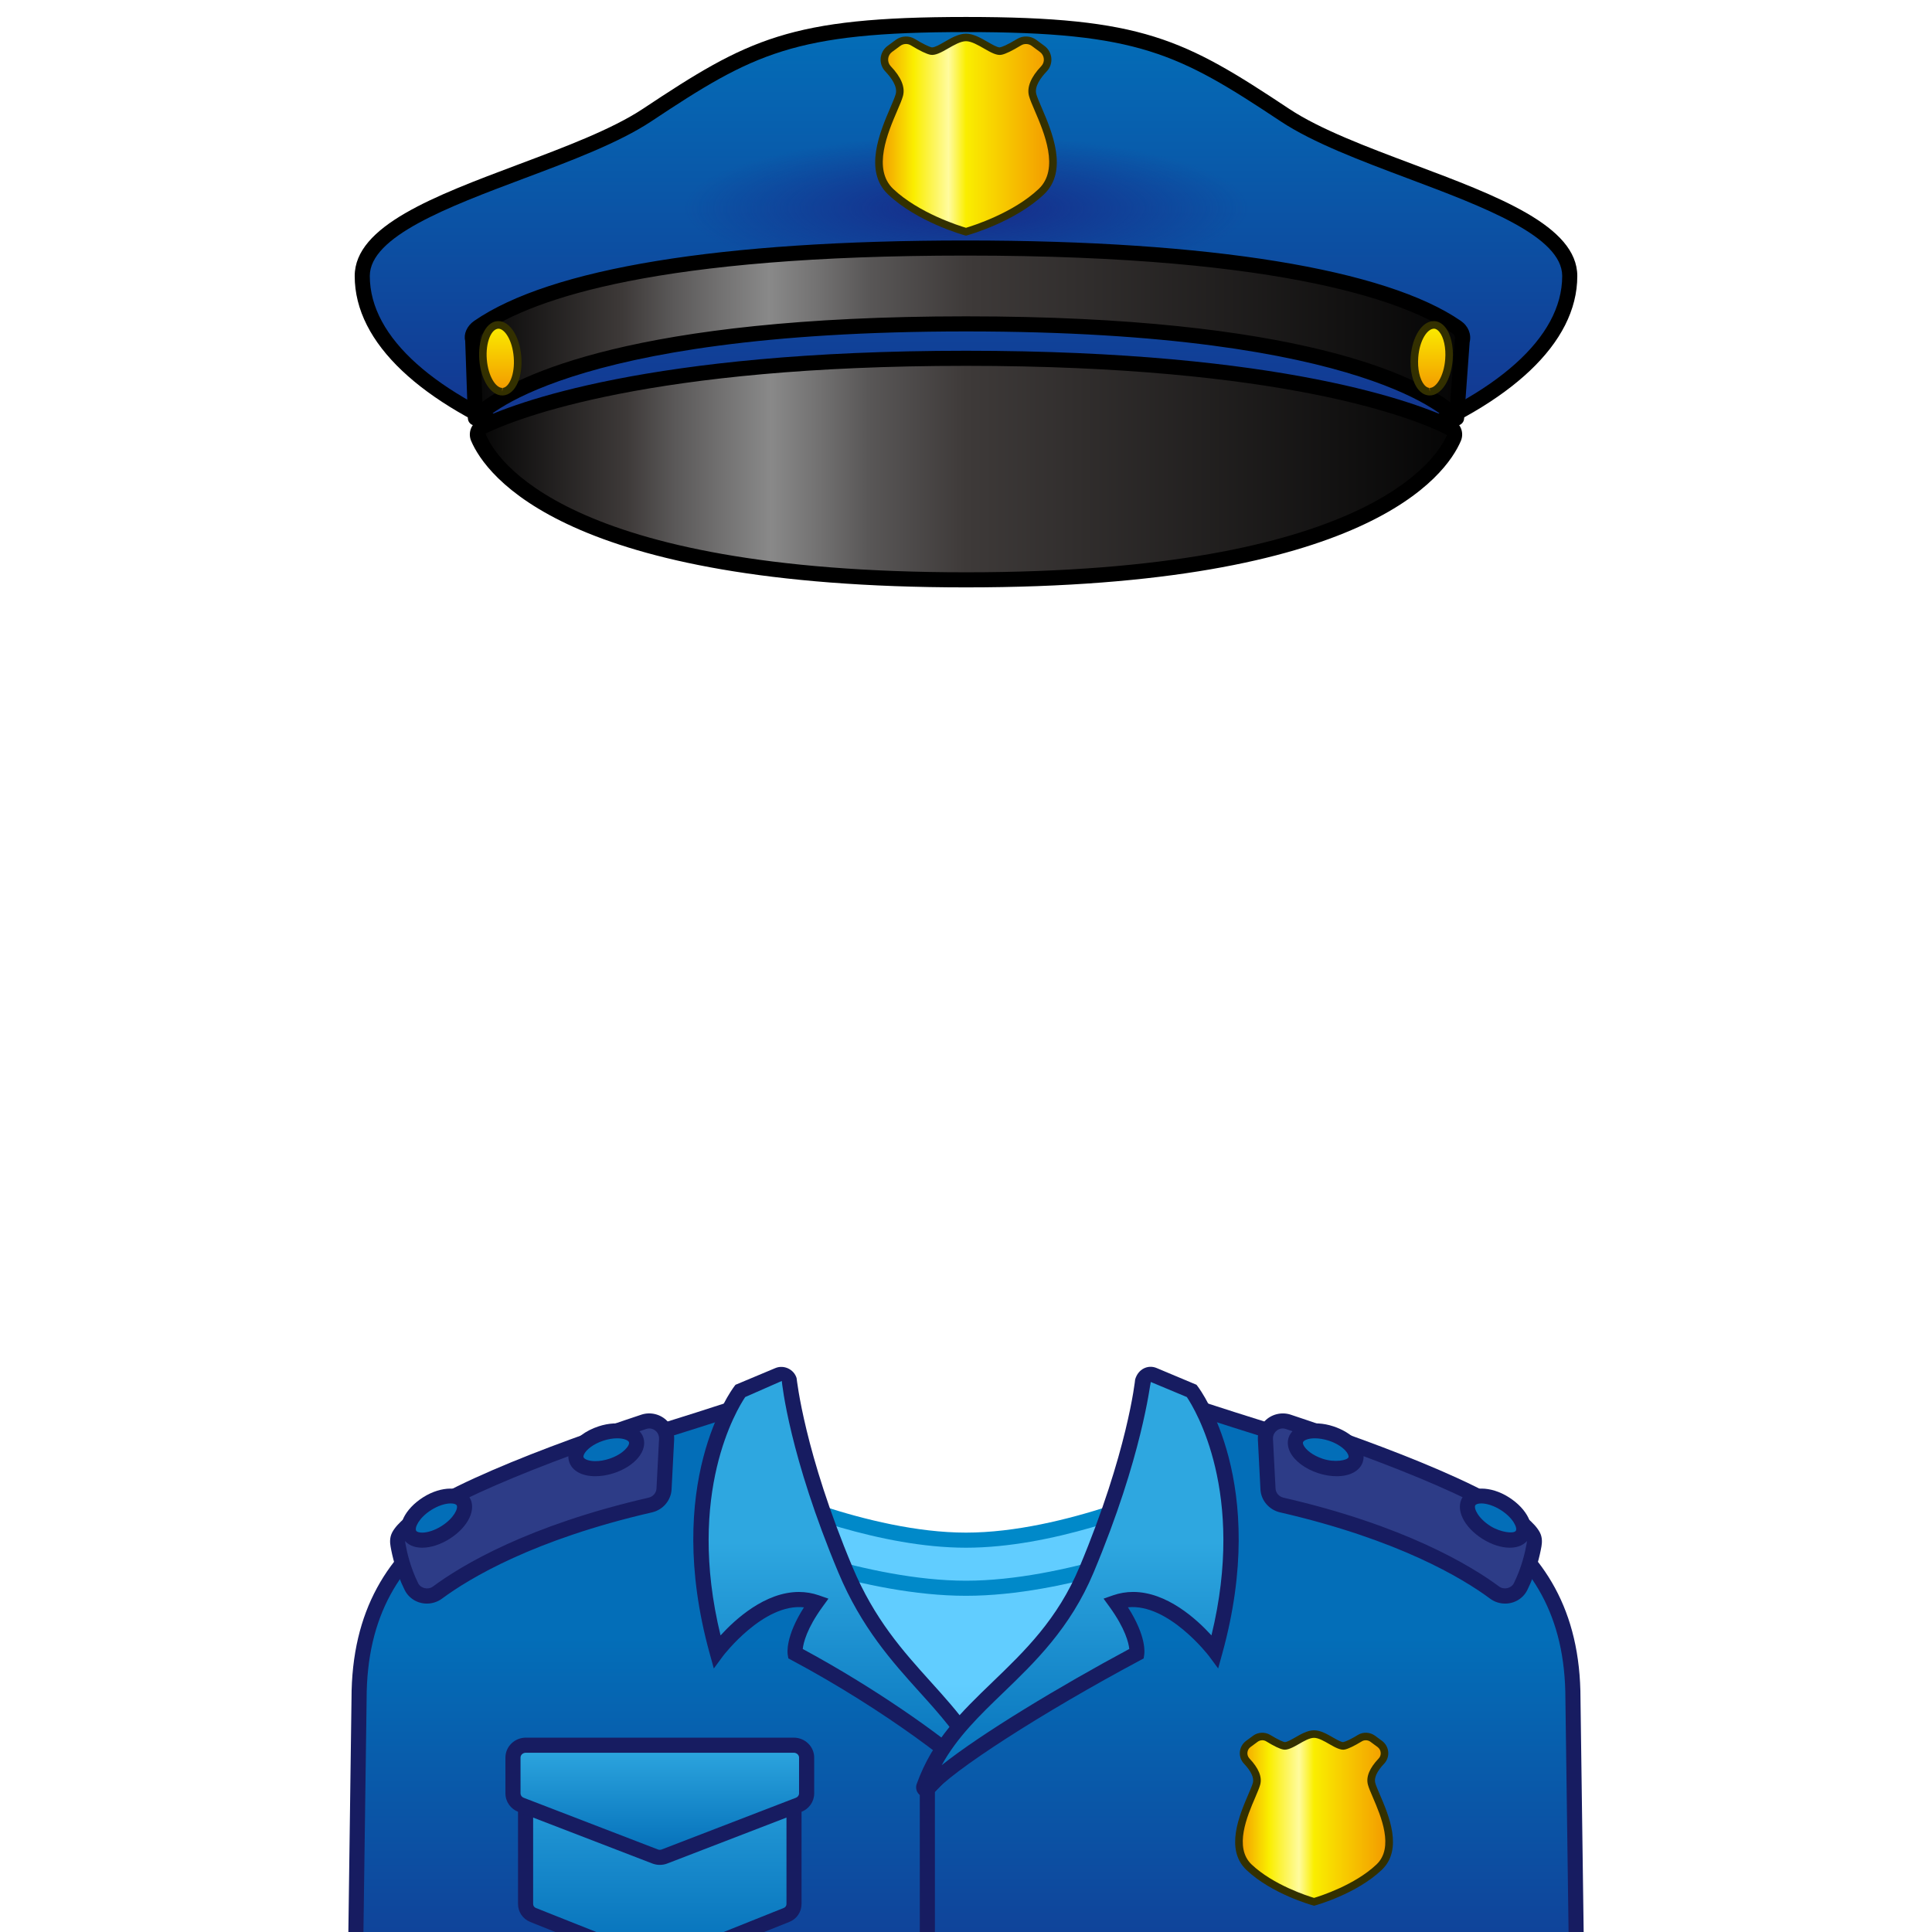 <?xml version="1.0" encoding="utf-8"?>
<!-- Generator: Adobe Illustrator 18.0.0, SVG Export Plug-In . SVG Version: 6.00 Build 0)  -->
<!DOCTYPE svg PUBLIC "-//W3C//DTD SVG 1.1//EN" "http://www.w3.org/Graphics/SVG/1.1/DTD/svg11.dtd">
<svg version="1.1" id="レイヤー_1" xmlns="http://www.w3.org/2000/svg" xmlns:xlink="http://www.w3.org/1999/xlink" x="0px"
	 y="0px" width="64px" height="64px" viewBox="0 0 64 64" style="enable-background:new 0 0 64 64;" xml:space="preserve">
<g>
	<g>
		<linearGradient id="SVGID_1_" gradientUnits="userSpaceOnUse" x1="32" y1="0.812" x2="32" y2="16.875">
			<stop  offset="0" style="stop-color:#036EB8"/>
			<stop  offset="1" style="stop-color:#172A88"/>
		</linearGradient>
		<path style="fill:url(#SVGID_1_);" d="M42.564,3.812c-3.358-2.23-4.689-3-10.564-3
			s-7.206,0.77-10.564,3C18.612,5.688,12,6.784,12,9.143c0,4.27,8.954,7.732,20,7.732
			s20-3.462,20-7.732C52,6.784,45.388,5.688,42.564,3.812z"/>
		<path d="M32,17.125c-11.355,0-20.25-3.506-20.25-7.982c0-1.659,2.639-2.65,5.433-3.699
			c1.521-0.571,3.093-1.162,4.115-1.84C24.777,1.293,26.156,0.562,32,0.562
			c5.843,0,7.223,0.731,10.703,3.042c1.021,0.679,2.594,1.269,4.114,1.84
			C49.611,6.493,52.25,7.484,52.25,9.143C52.25,13.619,43.355,17.125,32,17.125z M32,1.062
			c-5.7,0-7.042,0.711-10.426,2.958c-1.069,0.709-2.668,1.311-4.215,1.891
			C14.847,6.855,12.25,7.831,12.25,9.143C12.25,13.269,21.11,16.625,32,16.625
			c10.891,0,19.75-3.356,19.75-7.482c0-1.312-2.597-2.288-5.108-3.231
			c-1.547-0.581-3.146-1.182-4.216-1.891C39.042,1.773,37.699,1.062,32,1.062z"/>
	</g>
	
		<radialGradient id="SVGID_2_" cx="32" cy="5" r="7.667" gradientTransform="matrix(1.219 0 0 0.314 -7 5.32)" gradientUnits="userSpaceOnUse">
		<stop  offset="0" style="stop-color:#172A88"/>
		<stop  offset="1" style="stop-color:#172A88;stop-opacity:0"/>
	</radialGradient>
	<ellipse style="fill:url(#SVGID_2_);" cx="32" cy="6.892" rx="9.75" ry="2.892"/>
	<g>
		<linearGradient id="SVGID_3_" gradientUnits="userSpaceOnUse" x1="15.649" y1="11.032" x2="48.452" y2="11.032">
			<stop  offset="0" style="stop-color:#050505"/>
			<stop  offset="0.153" style="stop-color:#3E3A39"/>
			<stop  offset="0.2" style="stop-color:#595757"/>
			<stop  offset="0.25" style="stop-color:#727171"/>
			<stop  offset="0.3" style="stop-color:#898989"/>
			<stop  offset="0.35" style="stop-color:#727171"/>
			<stop  offset="0.4" style="stop-color:#595757"/>
			<stop  offset="0.5" style="stop-color:#3E3A39"/>
			<stop  offset="1" style="stop-color:#050505"/>
		</linearGradient>
		<path style="fill:url(#SVGID_3_);" d="M32,8.216c-11.924,0-15.222,1.98-16.151,2.62
			c-0.162,0.112-0.229,0.281-0.19,0.445l0.089,2.569c0,0,2.438-3.12,16.251-3.12
			s16.251,3.12,16.251,3.12l0.19-2.569c0.04-0.164-0.027-0.333-0.19-0.445
			C47.323,10.195,43.924,8.216,32,8.216z"/>
		<path d="M48.251,14.099c-0.075,0-0.147-0.034-0.195-0.094
			C48.019,13.96,45.404,10.979,32,10.979c-13.438,0-16.031,2.996-16.056,3.026
			c-0.066,0.081-0.177,0.112-0.274,0.08c-0.099-0.033-0.167-0.123-0.171-0.227
			l-0.089-2.569c-0.058-0.219,0.054-0.491,0.298-0.659
			C18.235,8.887,23.869,7.966,32,7.966c8.079,0,13.9,0.946,16.393,2.664
			c0.245,0.169,0.356,0.441,0.291,0.71L48.5,13.868
			c-0.007,0.103-0.077,0.19-0.177,0.221
			C48.3,14.096,48.275,14.099,48.251,14.099z M32,10.479
			c11.081,0,14.911,1.996,16.039,2.845l0.152-2.062
			c0.027-0.129-0.04-0.191-0.082-0.221C46.714,10.08,42.766,8.466,32,8.466
			c-10.145,0-14.305,1.4-16.008,2.575c-0.042,0.029-0.11,0.092-0.089,0.181
			l0.077,2.089C17.13,12.454,20.979,10.479,32,10.479z"/>
	</g>
	<g>
		<g>
			<linearGradient id="SVGID_4_" gradientUnits="userSpaceOnUse" x1="15.813" y1="15.539" x2="48.187" y2="15.539">
				<stop  offset="0" style="stop-color:#050505"/>
				<stop  offset="0.153" style="stop-color:#3E3A39"/>
				<stop  offset="0.2" style="stop-color:#595757"/>
				<stop  offset="0.25" style="stop-color:#727171"/>
				<stop  offset="0.3" style="stop-color:#898989"/>
				<stop  offset="0.35" style="stop-color:#727171"/>
				<stop  offset="0.4" style="stop-color:#595757"/>
				<stop  offset="0.5" style="stop-color:#3E3A39"/>
				<stop  offset="1" style="stop-color:#050505"/>
			</linearGradient>
			<path style="fill:url(#SVGID_4_);" d="M48.162,14.509c0.062-0.144,0.004-0.305-0.137-0.373
				C47.031,13.657,42.609,11.869,32,11.869s-15.031,1.789-16.025,2.268
				c-0.141,0.068-0.198,0.229-0.137,0.373C16.289,15.564,18.857,19.208,32,19.208
				S47.711,15.564,48.162,14.509z"/>
			<path d="M32,19.458c-13.286,0-15.905-3.713-16.392-4.851
				c-0.114-0.266,0-0.572,0.258-0.696C16.982,13.374,21.445,11.619,32,11.619
				s15.018,1.755,16.134,2.293c0.259,0.125,0.372,0.43,0.258,0.696
				C47.905,15.746,45.283,19.458,32,19.458z M32,12.119
				c-10.449,0-14.825,1.717-15.917,2.243C16.393,15.17,18.686,18.958,32,18.958
				c13.312,0,15.607-3.788,15.933-4.547C46.824,13.835,42.449,12.119,32,12.119z"/>
		</g>
	</g>
	<g>
		<linearGradient id="SVGID_5_" gradientUnits="userSpaceOnUse" x1="47.427" y1="10.763" x2="47.427" y2="12.975">
			<stop  offset="0" style="stop-color:#FAEE00"/>
			<stop  offset="1" style="stop-color:#F39800"/>
		</linearGradient>
		<path style="fill:url(#SVGID_5_);" d="M47.998,11.915c-0.049,0.61-0.345,1.085-0.66,1.059
			c-0.315-0.025-0.531-0.541-0.482-1.151s0.345-1.085,0.66-1.059
			C47.832,10.789,48.047,11.305,47.998,11.915z"/>
		<path style="fill:#333000;" d="M47.362,13.1c-0.004,0-0.031-0.001-0.034-0.001
			c-0.125-0.01-0.242-0.075-0.338-0.188c-0.195-0.23-0.295-0.652-0.259-1.099
			c0.054-0.669,0.381-1.175,0.761-1.175c0.004,0,0.031,0.001,0.034,0.001
			c0.125,0.01,0.242,0.075,0.338,0.188c0.195,0.23,0.295,0.652,0.259,1.099
			C48.069,12.595,47.742,13.1,47.362,13.1z M47.506,10.888
			c-0.225,0-0.479,0.38-0.524,0.944c-0.031,0.378,0.047,0.737,0.199,0.917
			c0.053,0.062,0.109,0.096,0.167,0.101l0.015,0.125v-0.125
			c0.21,0,0.466-0.38,0.511-0.945c0.031-0.378-0.047-0.737-0.199-0.917
			c-0.053-0.062-0.109-0.096-0.167-0.101H47.506z"/>
	</g>
	<g>
		<linearGradient id="SVGID_6_" gradientUnits="userSpaceOnUse" x1="16.573" y1="10.763" x2="16.573" y2="12.975">
			<stop  offset="0" style="stop-color:#FAEE00"/>
			<stop  offset="1" style="stop-color:#F39800"/>
		</linearGradient>
		<path style="fill:url(#SVGID_6_);" d="M16.002,11.915c0.049,0.61,0.345,1.085,0.66,1.059
			s0.531-0.541,0.482-1.151c-0.049-0.61-0.345-1.085-0.66-1.059
			C16.168,10.789,15.953,11.305,16.002,11.915z"/>
		<path style="fill:#333000;" d="M16.638,13.1c-0.379,0-0.706-0.505-0.76-1.175
			c-0.025-0.315,0.015-0.618,0.113-0.854c0.11-0.263,0.282-0.417,0.483-0.433
			c0.003-0,0.031-0.001,0.035-0.001c0.379,0,0.706,0.505,0.76,1.175
			c0.025,0.315-0.015,0.618-0.113,0.854c-0.11,0.263-0.282,0.417-0.483,0.433
			C16.669,13.099,16.641,13.1,16.638,13.1z M16.508,10.888
			c-0.117,0.009-0.216,0.111-0.287,0.281c-0.083,0.199-0.117,0.461-0.095,0.736
			c0.046,0.565,0.301,0.945,0.511,0.945v0.125l0.014-0.125
			c0.103-0.008,0.202-0.11,0.272-0.28c0.083-0.199,0.117-0.461,0.095-0.736
			C16.974,11.268,16.718,10.888,16.508,10.888z"/>
	</g>
	<g>
		<linearGradient id="SVGID_7_" gradientUnits="userSpaceOnUse" x1="29.118" y1="4.458" x2="34.882" y2="4.458">
			<stop  offset="0" style="stop-color:#F39800"/>
			<stop  offset="0.2" style="stop-color:#FAEE00"/>
			<stop  offset="0.4" style="stop-color:#FFFB9E"/>
			<stop  offset="0.5" style="stop-color:#FAEE00"/>
			<stop  offset="1" style="stop-color:#F39800"/>
		</linearGradient>
		<path style="fill:url(#SVGID_7_);" d="M34.208,3.147c-0.082-0.3,0.149-0.631,0.376-0.869
			c0.183-0.192,0.153-0.5-0.06-0.657l-0.274-0.202
			c-0.143-0.105-0.336-0.116-0.488-0.024c-0.196,0.119-0.462,0.267-0.608,0.297
			C32.903,1.742,32.401,1.24,32,1.24s-0.903,0.502-1.154,0.452
			c-0.146-0.029-0.412-0.178-0.608-0.297c-0.152-0.092-0.345-0.082-0.488,0.024
			l-0.274,0.202c-0.213,0.157-0.243,0.465-0.06,0.657
			c0.227,0.239,0.458,0.569,0.376,0.869c-0.151,0.552-1.241,2.3-0.287,3.203
			C30.46,7.253,32,7.677,32,7.677s1.54-0.424,2.495-1.327
			C35.449,5.447,34.359,3.699,34.208,3.147z"/>
		<path style="fill:#333000;" d="M32,7.807l-0.033-0.009c-0.064-0.018-1.582-0.443-2.548-1.357
			c-0.824-0.78-0.261-2.093,0.076-2.877c0.08-0.186,0.148-0.346,0.177-0.449
			c0.068-0.248-0.151-0.545-0.346-0.75c-0.111-0.117-0.167-0.276-0.153-0.437
			c0.014-0.162,0.098-0.311,0.229-0.407l0.274-0.202
			c0.182-0.135,0.436-0.146,0.627-0.03c0.262,0.159,0.468,0.261,0.567,0.281
			c0.001,0,0.001,0,0.002,0c0.098,0,0.254-0.09,0.405-0.177
			C31.502,1.262,31.757,1.115,32,1.115s0.498,0.147,0.723,0.277
			c0.152,0.087,0.31,0.178,0.394,0.178c0.071-0.013,0.221-0.064,0.581-0.282
			c0.19-0.116,0.445-0.104,0.627,0.03l0.273,0.202
			c0.132,0.097,0.215,0.245,0.229,0.407c0.014,0.161-0.041,0.32-0.152,0.437
			c-0.195,0.205-0.414,0.501-0.347,0.75c0.028,0.104,0.098,0.264,0.177,0.449
			c0.337,0.785,0.9,2.098,0.076,2.877c-0.967,0.914-2.484,1.339-2.548,1.357
			L32,7.807z M30.012,1.457c-0.068,0-0.133,0.021-0.188,0.062L29.55,1.721
			c-0.074,0.054-0.121,0.137-0.128,0.228s0.022,0.177,0.084,0.243
			c0.349,0.366,0.485,0.699,0.406,0.988c-0.033,0.121-0.101,0.28-0.188,0.482
			c-0.311,0.725-0.832,1.937-0.134,2.597C30.436,7.059,31.773,7.479,32,7.546
			c0.227-0.067,1.564-0.489,2.409-1.288c0.697-0.66,0.177-1.873-0.134-2.597
			c-0.087-0.202-0.155-0.362-0.188-0.482c-0.077-0.286,0.062-0.627,0.406-0.988
			c0.062-0.065,0.093-0.151,0.085-0.242s-0.055-0.174-0.129-0.228L34.176,1.519
			c-0.1-0.074-0.241-0.082-0.35-0.017c-0.304,0.184-0.516,0.286-0.647,0.312
			c-0.157,0.034-0.356-0.076-0.581-0.206C32.4,1.494,32.176,1.365,32,1.365
			s-0.4,0.129-0.598,0.243c-0.225,0.13-0.424,0.237-0.581,0.206
			c-0.132-0.026-0.35-0.131-0.648-0.312C30.125,1.473,30.069,1.457,30.012,1.457z"/>
	</g>
</g>
<g>
	<g>
		<g>
			<linearGradient id="SVGID_8_" gradientUnits="userSpaceOnUse" x1="32" y1="49.227" x2="32" y2="65.365">
				<stop  offset="0.404" style="stop-color:#61CDFF"/>
				<stop  offset="1" style="stop-color:#2EA7E0"/>
			</linearGradient>
			<path style="fill:url(#SVGID_8_);" d="M39.173,49.227c0,0-3.81,1.793-7.173,1.793
				s-7.173-1.793-7.173-1.793L24,65.365h16L39.173,49.227z"/>
			<path style="fill:#0089C9;" d="M40.263,65.615H23.737l0.86-16.773L24.934,49
				C24.971,49.018,28.734,50.77,32,50.77c3.269,0,7.029-1.752,7.066-1.77
				l0.337-0.158L40.263,65.615z M24.263,65.115h15.474l-0.796-15.512
				C37.928,50.042,34.836,51.27,32,51.27c-2.836,0-5.928-1.228-6.942-1.666
				L24.263,65.115z"/>
		</g>
		<path style="fill:#0089C9;" d="M32,52.863c-3.374,0-7.112-1.547-7.27-1.613l0.193-0.461
			C24.961,50.805,28.729,52.363,32,52.363c3.274,0,7.039-1.559,7.076-1.574
			L39.27,51.25C39.112,51.316,35.374,52.863,32,52.863z"/>
	</g>
	<g>
		<g>
			
				<linearGradient id="SVGID_9_" gradientUnits="userSpaceOnUse" x1="41.687" y1="46.703" x2="41.687" y2="65.365" gradientTransform="matrix(-1 0 0 1 64 0)">
				<stop  offset="0.404" style="stop-color:#036EB8"/>
				<stop  offset="1" style="stop-color:#113E96"/>
			</linearGradient>
			<path style="fill:url(#SVGID_9_);" d="M11.894,56.281c0-6.386,5.88-7.486,12.26-9.578
				c0,0,3.064,6.903,8.58,12.559l0.121,6.104H11.771L11.894,56.281z"/>
			<path style="fill:#171C61;" d="M33.11,65.615H11.518l0.126-9.338
				c0-5.897,4.845-7.42,10.455-9.183c0.65-0.204,1.311-0.411,1.977-0.63
				l0.215-0.07l0.092,0.206c0.03,0.068,3.111,6.93,8.53,12.485l0.069,0.071
				L33.11,65.615z M12.024,65.115h20.576l-0.114-5.751
				c-4.913-5.065-7.908-11.168-8.465-12.355c-0.597,0.194-1.188,0.38-1.771,0.563
				c-5.646,1.773-10.105,3.175-10.105,8.708L12.024,65.115z"/>
		</g>
		<g>
			
				<linearGradient id="SVGID_10_" gradientUnits="userSpaceOnUse" x1="35.962" y1="45.529" x2="35.962" y2="59.286" gradientTransform="matrix(-1 0 0 1 64 0)">
				<stop  offset="0.404" style="stop-color:#2EA7E0"/>
				<stop  offset="1" style="stop-color:#036EB8"/>
			</linearGradient>
			<path style="fill:url(#SVGID_10_);" d="M26.148,45.722c0,0,0.228,2.389,1.858,6.278
				c1.464,3.494,3.819,4.302,4.845,7.182c0.026,0.074-0.068,0.141-0.116,0.079
				c-0.639-0.829-3.431-2.908-6.393-4.487c0,0-0.1-0.583,0.704-1.691
				C25.375,52.5,23.75,54.708,23.75,54.708c-1.542-5.583,0.772-8.63,0.772-8.63
				l1.26-0.528C25.931,45.488,26.101,45.568,26.148,45.722z"/>
			<path style="fill:#171C61;" d="M32.658,59.535l-0.122-0.121
				c-0.576-0.747-3.256-2.789-6.312-4.419L26.116,54.938l-0.021-0.12
				c-0.011-0.064-0.08-0.605,0.537-1.573c-1.339-0.145-2.668,1.595-2.681,1.612
				l-0.305,0.414l-0.137-0.496c-1.556-5.638,0.717-8.719,0.814-8.848l0.041-0.054
				l1.322-0.554c0.28-0.117,0.615,0.041,0.702,0.331
				c0.012,0.072,0.256,2.452,1.849,6.253c0.729,1.739,1.675,2.788,2.59,3.804
				c0.895,0.992,1.74,1.93,2.26,3.391c0.035,0.101,0.02,0.212-0.042,0.299
				c-0.061,0.087-0.159,0.139-0.263,0.139H32.658z M26.592,54.625
				c2.296,1.238,4.492,2.767,5.649,3.786c-0.48-0.92-1.12-1.629-1.788-2.369
				c-0.899-0.998-1.918-2.128-2.679-3.945c-1.625-3.879-1.866-6.251-1.876-6.351
				l-1.212,0.533c-0.269,0.399-1.966,3.174-0.817,7.896
				c0.489-0.536,1.478-1.439,2.595-1.439c0.227,0,0.449,0.037,0.662,0.111
				l0.317,0.111l-0.197,0.271C26.724,53.95,26.614,54.423,26.592,54.625z"/>
		</g>
	</g>
	<g>
		<g>
			
				<linearGradient id="SVGID_11_" gradientUnits="userSpaceOnUse" x1="41.474" y1="46.703" x2="41.474" y2="65.365">
				<stop  offset="0.404" style="stop-color:#036EB8"/>
				<stop  offset="1" style="stop-color:#113E96"/>
			</linearGradient>
			<path style="fill:url(#SVGID_11_);" d="M52.106,56.281c0-6.386-5.88-7.486-12.26-9.578
				c0,0-3.611,6.903-9.127,12.559v6.104h21.51L52.106,56.281z"/>
			<path style="fill:#171C61;" d="M52.483,65.615H30.469v-6.456l0.071-0.073
				c5.427-5.564,9.048-12.431,9.084-12.5l0.099-0.188l0.201,0.066
				c0.666,0.218,1.327,0.426,1.977,0.63c5.61,1.763,10.455,3.285,10.455,9.186
				L52.483,65.615z M30.969,65.115h21.007l-0.12-8.832
				c0-5.536-4.459-6.938-10.105-8.711c-0.586-0.185-1.183-0.372-1.783-0.567
				c-0.62,1.141-4.062,7.271-8.998,12.357V65.115z"/>
		</g>
		<g>
			<linearGradient id="SVGID_12_" gradientUnits="userSpaceOnUse" x1="35.689" y1="45.529" x2="35.689" y2="59.286">
				<stop  offset="0.404" style="stop-color:#2EA7E0"/>
				<stop  offset="1" style="stop-color:#036EB8"/>
			</linearGradient>
			<path style="fill:url(#SVGID_12_);" d="M37.852,45.722c0,0-0.228,2.389-1.858,6.278
				c-1.464,3.494-4.366,4.302-5.392,7.182c-0.026,0.074,0.068,0.141,0.116,0.079
				c0.639-0.829,3.978-2.908,6.94-4.487c0,0,0.1-0.583-0.704-1.691
				C38.625,52.5,40.25,54.708,40.25,54.708c1.542-5.583-0.772-8.63-0.772-8.63L38.218,45.55
				C38.069,45.488,37.899,45.568,37.852,45.722z"/>
			<path style="fill:#171C61;" d="M30.672,59.535c-0.104,0-0.202-0.052-0.264-0.139
				s-0.077-0.198-0.041-0.299c0.52-1.46,1.491-2.395,2.518-3.384
				c1.056-1.018,2.149-2.068,2.878-3.811c1.593-3.801,1.838-6.181,1.84-6.205
				c0.1-0.352,0.431-0.499,0.712-0.379l1.32,0.554l0.041,0.054
				c0.098,0.129,2.371,3.21,0.814,8.848l-0.137,0.496l-0.306-0.414
				c-0.013-0.018-1.346-1.75-2.682-1.612c0.617,0.967,0.55,1.509,0.538,1.572
				L37.885,54.938l-0.108,0.058c-3.231,1.724-6.309,3.705-6.86,4.418l-0.075,0.098
				L30.672,59.535z M38.122,45.78c-0.03,0.065-0.271,2.438-1.897,6.316
				c-0.77,1.837-1.95,2.974-2.992,3.977c-0.778,0.75-1.522,1.466-2.037,2.4
				c1.287-1.03,3.908-2.613,6.213-3.849c-0.021-0.199-0.131-0.672-0.655-1.396
				l-0.197-0.271l0.317-0.111c0.213-0.074,0.436-0.111,0.662-0.111
				c1.118,0,2.106,0.903,2.595,1.439c1.148-4.715-0.543-7.488-0.815-7.895
				L38.122,45.78z"/>
		</g>
	</g>
	<g>
		<linearGradient id="SVGID_13_" gradientUnits="userSpaceOnUse" x1="21.857" y1="58" x2="21.857" y2="65.084">
			<stop  offset="0" style="stop-color:#2EA7E0"/>
			<stop  offset="1" style="stop-color:#036EB8"/>
		</linearGradient>
		<path style="fill:url(#SVGID_13_);" d="M17.411,58.389v4.683c0,0.159,0.097,0.302,0.245,0.361
			l4.057,1.623c0.093,0.037,0.196,0.037,0.289,0l4.057-1.623
			c0.148-0.059,0.245-0.202,0.245-0.361v-4.683C26.303,58.174,26.129,58,25.914,58
			h-8.114C17.585,58,17.411,58.174,17.411,58.389z"/>
		<path style="fill:#171C61;" d="M21.857,65.335c-0.082,0-0.162-0.016-0.237-0.046L17.562,63.666
			c-0.244-0.099-0.402-0.331-0.402-0.594v-4.684c0-0.353,0.287-0.639,0.639-0.639
			h8.114c0.353,0,0.639,0.286,0.639,0.639v4.684c0,0.263-0.158,0.495-0.401,0.593
			l-4.058,1.624C22.019,65.319,21.938,65.335,21.857,65.335z M17.8,58.25
			c-0.077,0-0.139,0.062-0.139,0.139v4.684c0,0.057,0.035,0.107,0.088,0.13
			l4.108,1.633c0.018,0,0.035-0.004,0.052-0.011l4.057-1.623
			c0.053-0.021,0.087-0.072,0.087-0.129v-4.684c0-0.076-0.062-0.139-0.139-0.139
			H17.8z"/>
	</g>
	<g>
		<linearGradient id="SVGID_14_" gradientUnits="userSpaceOnUse" x1="21.857" y1="57.812" x2="21.857" y2="61.527">
			<stop  offset="0" style="stop-color:#2EA7E0"/>
			<stop  offset="1" style="stop-color:#036EB8"/>
		</linearGradient>
		<path style="fill:url(#SVGID_14_);" d="M17.419,57.812h8.876c0.235,0,0.426,0.183,0.426,0.41v1.186
			c0,0.168-0.106,0.318-0.268,0.38l-4.438,1.709c-0.101,0.039-0.215,0.039-0.316,0
			l-4.438-1.709c-0.162-0.062-0.268-0.213-0.268-0.38V58.222
			C16.993,57.996,17.184,57.812,17.419,57.812z"/>
		<path style="fill:#171C61;" d="M21.857,61.777c-0.085,0-0.168-0.016-0.248-0.046l-4.438-1.71
			c-0.259-0.099-0.428-0.34-0.428-0.613v-1.186c0-0.364,0.303-0.66,0.676-0.66
			h8.876c0.373,0,0.676,0.296,0.676,0.66v1.186c0,0.273-0.168,0.515-0.429,0.613
			l-4.437,1.71C22.025,61.762,21.942,61.777,21.857,61.777z M17.419,58.062
			c-0.097,0-0.176,0.072-0.176,0.16v1.186c0,0.064,0.042,0.122,0.106,0.146
			l4.439,1.71c0.043,0.018,0.094,0.018,0.137,0l4.438-1.71
			c0.065-0.024,0.107-0.082,0.107-0.146v-1.186c0-0.088-0.079-0.16-0.176-0.16
			H17.419z"/>
	</g>
	<g>
		<g>
			<path style="fill:#2D3C87;" d="M50.816,51.187c-0.047,0.267-0.168,0.815-0.444,1.372
				c-0.159,0.321-0.576,0.409-0.864,0.196c-0.889-0.659-3.051-1.98-7.049-2.9
				c-0.251-0.058-0.442-0.274-0.455-0.531l-0.085-1.646
				c-0.021-0.406,0.37-0.707,0.756-0.579c2.066,0.686,7.467,2.576,8.112,3.776
				C50.837,50.97,50.834,51.08,50.816,51.187z"/>
			<path style="fill:#171C61;" d="M49.859,53.121c-0.182,0-0.355-0.057-0.501-0.166
				c-0.918-0.68-3.044-1.956-6.955-2.856c-0.364-0.084-0.631-0.397-0.649-0.762
				l-0.085-1.646c-0.012-0.229,0.068-0.448,0.226-0.614
				c0.217-0.229,0.558-0.313,0.858-0.215c2.8,0.929,7.595,2.67,8.253,3.895
				c0.094,0.175,0.076,0.354,0.056,0.474c-0.051,0.289-0.179,0.859-0.467,1.439
				C50.457,52.948,50.175,53.121,49.859,53.121z M42.491,47.319
				c-0.087,0-0.172,0.037-0.233,0.103c-0.062,0.065-0.094,0.151-0.089,0.243
				l0.085,1.646c0.007,0.143,0.114,0.267,0.262,0.301
				c4,0.92,6.19,2.238,7.141,2.941c0.159,0.121,0.405,0.064,0.491-0.106
				c0.26-0.523,0.376-1.041,0.422-1.303c0.013-0.073,0.012-0.123-0.004-0.152
				c-0.408-0.759-3.463-2.16-7.971-3.655
				C42.561,47.325,42.525,47.319,42.491,47.319z"/>
		</g>
		<g>
			
				<ellipse transform="matrix(0.95 0.313 -0.313 0.95 17.244 -11.336)" style="fill:#036EB8;" cx="43.917" cy="48.024" rx="1.043" ry="0.566"/>
			<path style="fill:#171C61;" d="M44.278,48.902c-0.197,0-0.41-0.035-0.617-0.104
				c-0.432-0.143-0.776-0.402-0.924-0.694c-0.082-0.164-0.099-0.332-0.048-0.486
				c0.142-0.427,0.813-0.59,1.482-0.368c0.304,0.1,0.57,0.261,0.752,0.453
				c0.217,0.229,0.297,0.494,0.221,0.726C45.047,48.726,44.724,48.902,44.278,48.902
				z M43.555,47.646c-0.226,0-0.37,0.067-0.391,0.13
				c-0.011,0.034,0.008,0.08,0.021,0.104c0.07,0.141,0.293,0.332,0.633,0.444
				c0.4,0.133,0.819,0.052,0.853-0.052c0.013-0.04-0.016-0.126-0.109-0.226
				c-0.124-0.132-0.322-0.249-0.545-0.322
				C43.858,47.673,43.699,47.646,43.555,47.646z"/>
		</g>
		<g>
			
				<ellipse transform="matrix(0.846 0.534 -0.534 0.846 34.481 -18.68)" style="fill:#036EB8;" cx="49.543" cy="50.286" rx="1.043" ry="0.566"/>
			<path style="fill:#171C61;" d="M50.016,51.27c-0.285,0-0.607-0.104-0.908-0.293
				c-0.623-0.394-0.906-0.987-0.658-1.381c0.242-0.381,0.932-0.378,1.529,0.001
				c0.622,0.393,0.904,0.986,0.658,1.379
				C50.517,51.166,50.296,51.27,50.016,51.27z M49.07,49.803
				c-0.097,0-0.175,0.023-0.197,0.06c-0.06,0.095,0.086,0.429,0.502,0.691
				c0.328,0.206,0.769,0.263,0.839,0.155c0.059-0.094-0.087-0.428-0.503-0.69
				C49.496,49.883,49.257,49.803,49.07,49.803z"/>
		</g>
	</g>
	<g>
		<g>
			<path style="fill:#2D3C87;" d="M13.184,51.187c0.047,0.267,0.168,0.815,0.444,1.372
				c0.159,0.321,0.576,0.409,0.864,0.196c0.889-0.659,3.051-1.98,7.049-2.9
				c0.251-0.058,0.442-0.274,0.455-0.531l0.085-1.646
				c0.021-0.406-0.37-0.707-0.756-0.579c-2.066,0.686-7.467,2.576-8.112,3.776
				C13.163,50.97,13.166,51.08,13.184,51.187z"/>
			<path style="fill:#171C61;" d="M14.141,53.121c-0,0-0,0-0,0
				c-0.315,0-0.598-0.173-0.736-0.451c-0.289-0.582-0.417-1.151-0.466-1.439
				c-0.021-0.12-0.038-0.3,0.056-0.474c0.657-1.224,5.453-2.965,8.253-3.895
				c0.3-0.1,0.642-0.014,0.858,0.215c0.158,0.166,0.238,0.384,0.226,0.614
				l-0.085,1.646c-0.019,0.364-0.285,0.678-0.647,0.762
				c-3.912,0.9-6.038,2.177-6.957,2.857
				C14.496,53.064,14.323,53.121,14.141,53.121z M21.509,47.319
				c-0.035,0-0.07,0.006-0.104,0.018c-4.508,1.496-7.562,2.897-7.97,3.656
				c-0.015,0.028-0.017,0.078-0.003,0.151c0.045,0.261,0.16,0.777,0.421,1.303
				c0.085,0.172,0.333,0.228,0.491,0.107c0.951-0.704,3.142-2.022,7.142-2.942
				c0.146-0.034,0.254-0.158,0.261-0.301l0.085-1.646
				c0.004-0.092-0.027-0.179-0.089-0.244
				C21.681,47.356,21.596,47.319,21.509,47.319z"/>
		</g>
		<g>
			
				<ellipse transform="matrix(-0.95 0.313 -0.313 -0.95 54.193 87.346)" style="fill:#036EB8;" cx="20.083" cy="48.024" rx="1.043" ry="0.566"/>
			<path style="fill:#171C61;" d="M19.721,48.902L19.721,48.902
				c-0.444,0-0.768-0.177-0.865-0.474c-0.051-0.153-0.034-0.321,0.049-0.486
				c0.147-0.292,0.493-0.551,0.923-0.692c0.668-0.221,1.342-0.06,1.483,0.369
				c0.146,0.441-0.273,0.948-0.972,1.18C20.132,48.867,19.918,48.902,19.721,48.902
				z M20.446,47.646c-0.145,0-0.305,0.027-0.461,0.079
				c-0.34,0.111-0.563,0.303-0.634,0.443c-0.012,0.024-0.031,0.071-0.021,0.104
				c0.021,0.063,0.165,0.13,0.391,0.13l0,0c0.145,0,0.304-0.026,0.461-0.078
				c0.467-0.154,0.689-0.443,0.654-0.549
				C20.815,47.713,20.671,47.646,20.446,47.646z"/>
		</g>
		<g>
			
				<ellipse transform="matrix(-0.846 0.534 -0.534 -0.846 53.52 85.097)" style="fill:#036EB8;" cx="14.457" cy="50.286" rx="1.043" ry="0.566"/>
			<path style="fill:#171C61;" d="M13.985,51.27L13.985,51.27
				c-0.281,0-0.501-0.104-0.621-0.293c-0.248-0.394,0.035-0.986,0.657-1.38
				c0.598-0.378,1.289-0.382,1.529-0.001c0.248,0.394-0.035,0.986-0.657,1.38
				C14.592,51.165,14.27,51.27,13.985,51.27z M14.929,49.803
				c-0.186,0-0.425,0.08-0.641,0.216c-0.416,0.263-0.561,0.597-0.501,0.69
				c0.023,0.037,0.099,0.061,0.198,0.061l0,0c0.186,0,0.426-0.081,0.641-0.217
				c0.416-0.262,0.561-0.596,0.501-0.689
				C15.104,49.825,15.028,49.803,14.929,49.803z"/>
		</g>
	</g>
	<g>
		<linearGradient id="SVGID_15_" gradientUnits="userSpaceOnUse" x1="41.042" y1="60.222" x2="46.018" y2="60.222">
			<stop  offset="0" style="stop-color:#F39800"/>
			<stop  offset="0.2" style="stop-color:#FAEE00"/>
			<stop  offset="0.4" style="stop-color:#FFFB9E"/>
			<stop  offset="0.5" style="stop-color:#FAEE00"/>
			<stop  offset="1" style="stop-color:#F39800"/>
		</linearGradient>
		<path style="fill:url(#SVGID_15_);" d="M45.436,59.089c-0.071-0.259,0.128-0.544,0.325-0.75
			c0.158-0.166,0.132-0.432-0.052-0.567l-0.236-0.174
			c-0.124-0.091-0.29-0.1-0.421-0.02c-0.169,0.103-0.398,0.231-0.525,0.256
			c-0.217,0.043-0.65-0.39-0.996-0.39c-0.347,0-0.78,0.433-0.996,0.39
			c-0.126-0.025-0.355-0.153-0.525-0.256c-0.131-0.08-0.298-0.071-0.421,0.02
			l-0.236,0.174c-0.184,0.136-0.21,0.402-0.052,0.567
			c0.196,0.206,0.395,0.491,0.325,0.75c-0.13,0.477-1.072,1.985-0.248,2.765
			C42.2,62.634,43.53,63,43.53,63s1.33-0.366,2.154-1.146
			C46.508,61.075,45.566,59.566,45.436,59.089z"/>
		<path style="fill:#333000;" d="M43.53,63.13l-0.033-0.01
			c-0.056-0.015-1.37-0.383-2.207-1.175c-0.72-0.682-0.23-1.821,0.062-2.503
			c0.068-0.159,0.128-0.297,0.152-0.386c0.043-0.161-0.062-0.386-0.295-0.632
			c-0.099-0.104-0.149-0.245-0.137-0.389c0.013-0.146,0.088-0.278,0.205-0.365
			l0.236-0.174c0.159-0.118,0.39-0.129,0.56-0.027
			c0.309,0.187,0.437,0.231,0.484,0.241c0.001,0,0.001,0,0.001,0
			c0.077,0,0.217-0.081,0.34-0.151c0.195-0.113,0.418-0.241,0.632-0.241
			s0.436,0.128,0.631,0.241c0.124,0.07,0.264,0.151,0.332,0.151
			c0.093-0.018,0.27-0.104,0.493-0.24c0.172-0.105,0.397-0.092,0.561,0.026
			l0.236,0.174c0.117,0.087,0.191,0.22,0.204,0.364s-0.037,0.286-0.136,0.39
			c-0.234,0.246-0.339,0.471-0.295,0.633c0.023,0.088,0.083,0.226,0.151,0.385
			C46,60.124,46.49,61.264,45.77,61.945c-0.837,0.792-2.15,1.16-2.206,1.175
			L43.53,63.13z M41.814,57.648c-0.055,0-0.108,0.018-0.152,0.05l-0.236,0.174
			c-0.06,0.044-0.098,0.111-0.104,0.186c-0.006,0.072,0.019,0.142,0.068,0.194
			c0.305,0.322,0.425,0.614,0.355,0.87c-0.029,0.105-0.089,0.244-0.163,0.419
			c-0.268,0.621-0.713,1.661-0.12,2.223c0.722,0.682,1.86,1.044,2.068,1.106
			c0.208-0.062,1.348-0.426,2.067-1.106c0.594-0.562,0.147-1.602-0.119-2.223
			c-0.075-0.175-0.135-0.313-0.163-0.418c-0.07-0.257,0.05-0.55,0.354-0.87
			c0.051-0.053,0.075-0.122,0.068-0.195c-0.006-0.074-0.044-0.142-0.104-0.186
			l-0.236-0.174c-0.08-0.06-0.197-0.067-0.283-0.014
			c-0.258,0.156-0.448,0.247-0.564,0.271c-0.132,0.032-0.315-0.064-0.515-0.18
			c-0.168-0.097-0.359-0.207-0.506-0.207c-0.147,0-0.339,0.11-0.507,0.208
			c-0.199,0.114-0.381,0.209-0.515,0.179c-0.116-0.022-0.301-0.111-0.564-0.271
			C41.905,57.66,41.86,57.648,41.814,57.648z"/>
	</g>
</g>
</svg>
